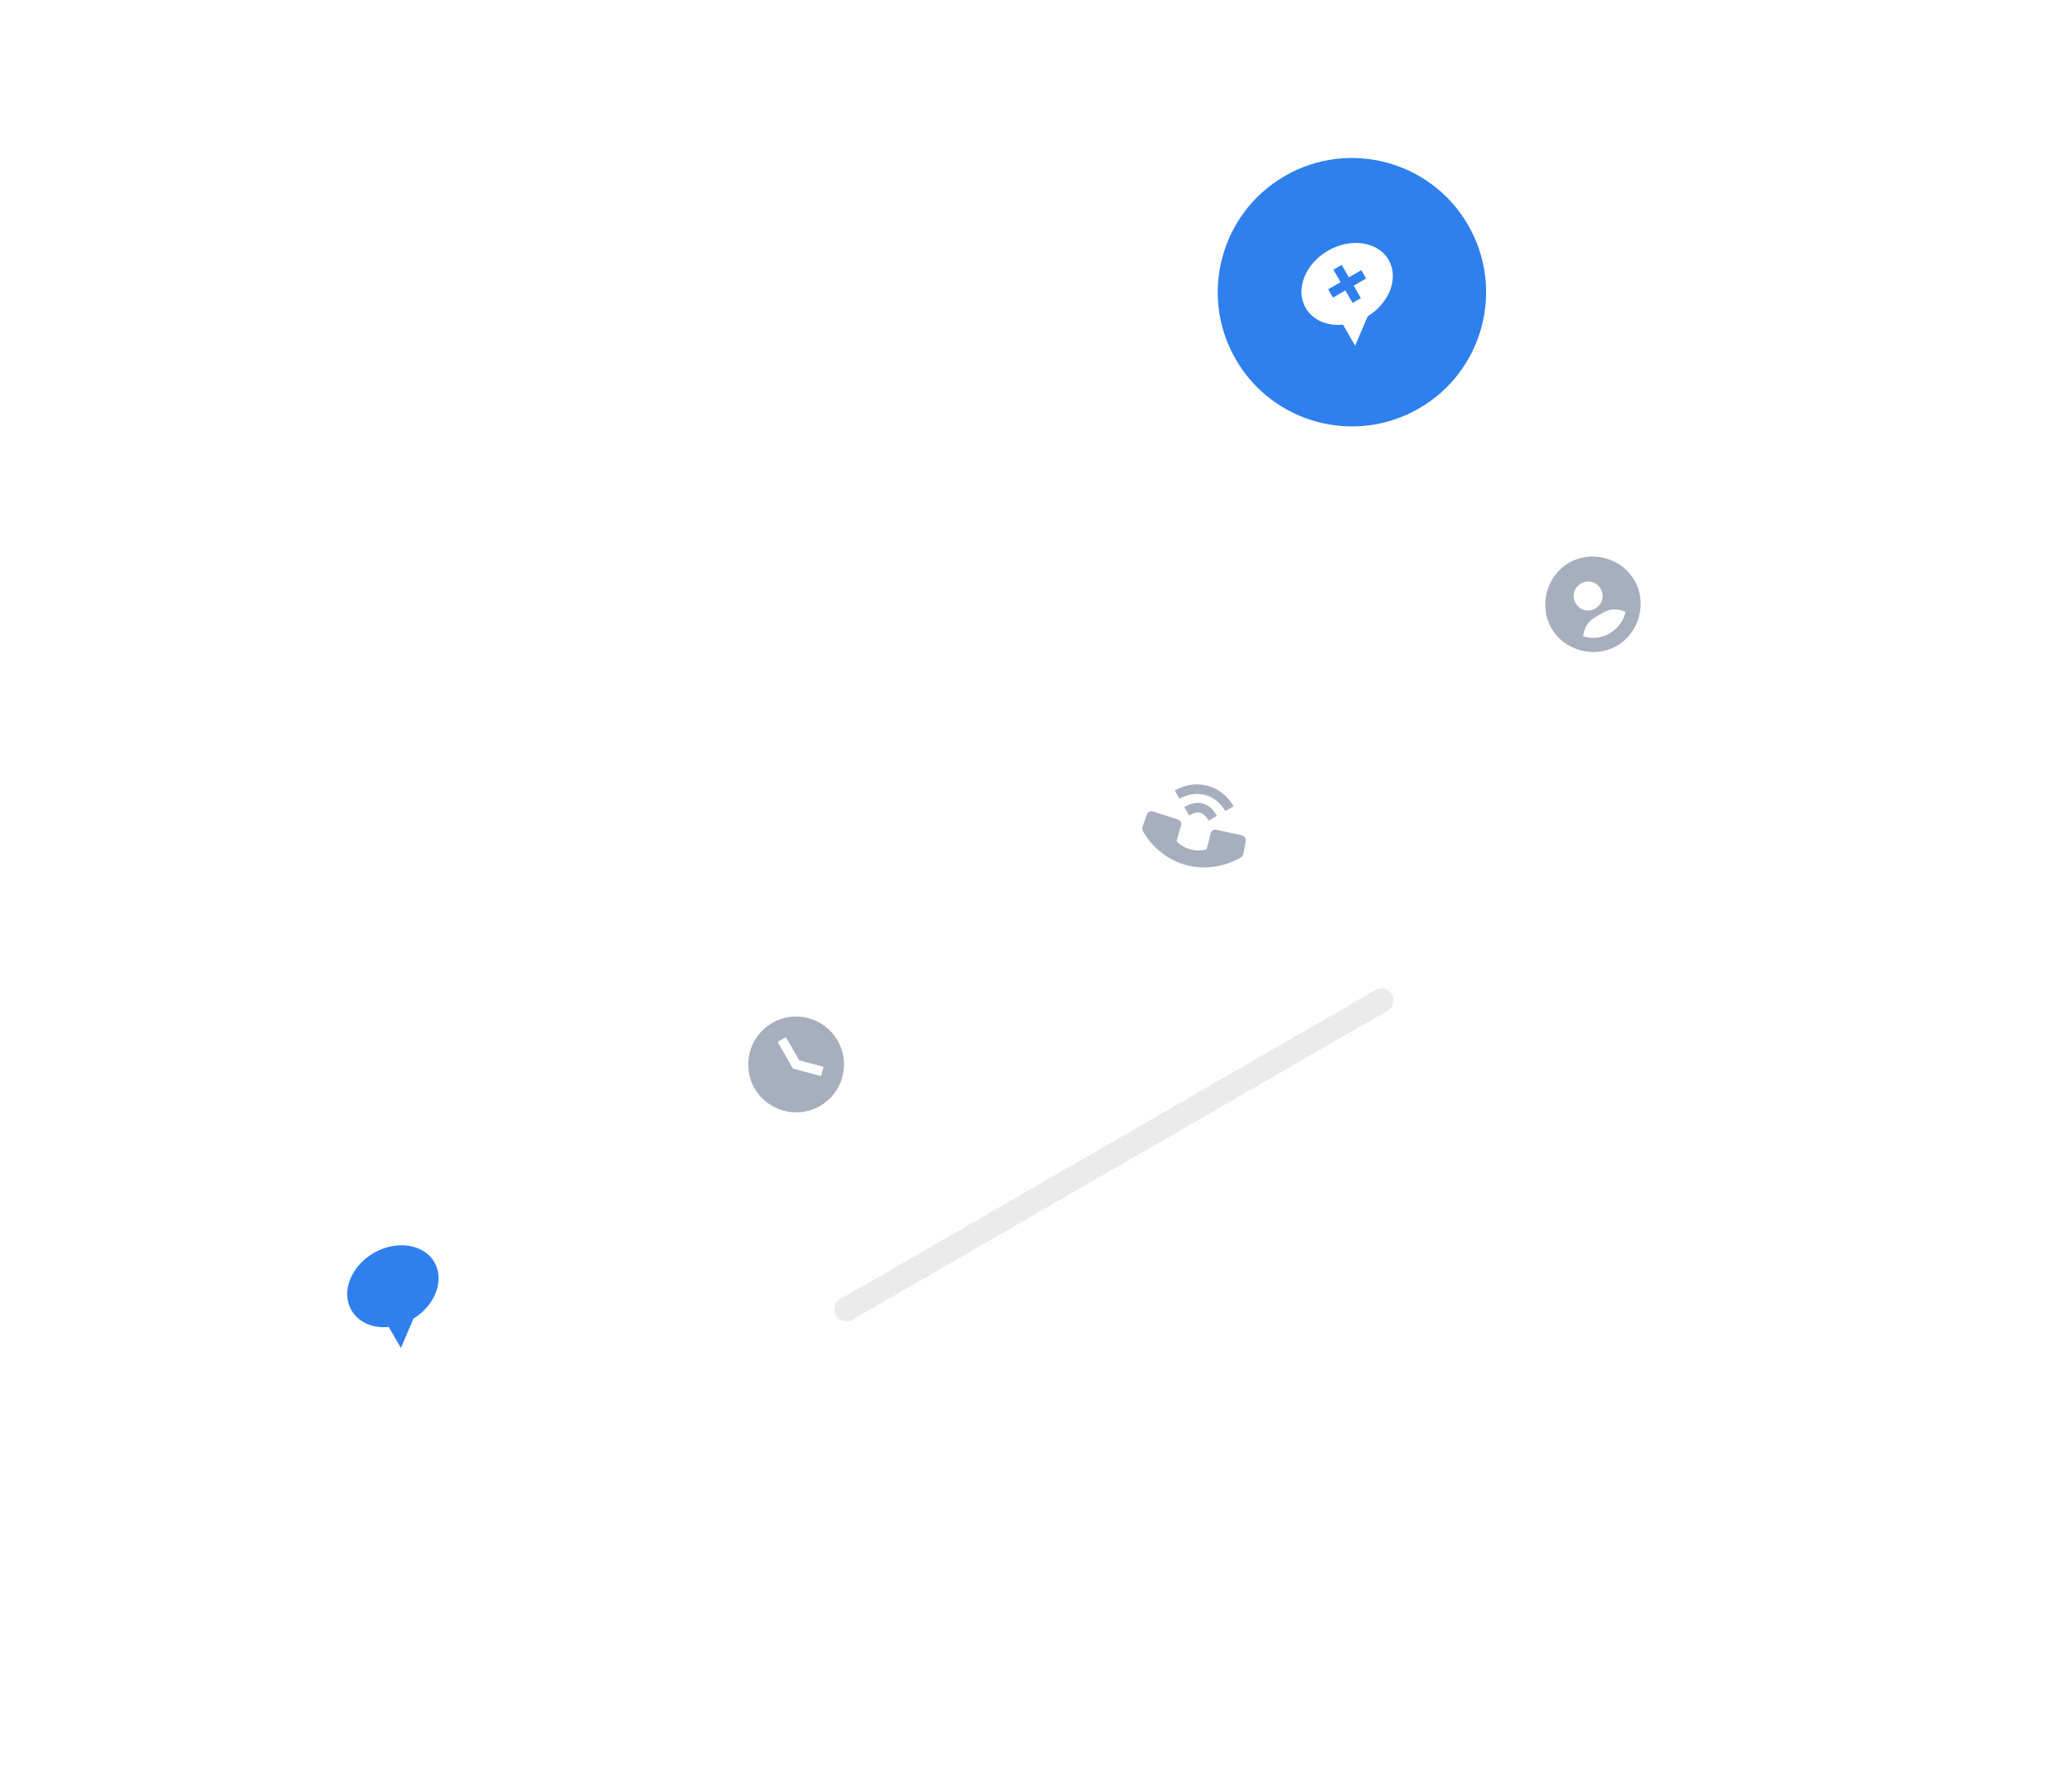 <svg width="403" height="344" viewBox="0 0 403 344" fill="none" xmlns="http://www.w3.org/2000/svg">
<g filter="url(#filter0_d_72_248)">
<rect x="30.182" y="252.058" width="349.531" height="80.159" transform="rotate(-30 30.182 252.058)" fill="white"/>
</g>
<g clip-path="url(#clip0_72_248)">
<path d="M72.689 243.661C68.238 246.23 66.29 251.218 68.346 254.779C69.701 257.126 72.448 258.346 75.613 258.046L77.974 262.135L80.418 256.413C84.676 253.801 86.503 248.945 84.49 245.458C82.434 241.897 77.14 241.091 72.689 243.661Z" fill="#2F80ED"/>
</g>
<g opacity="0.5" clip-path="url(#clip1_72_248)">
<path d="M305.165 109.44C300.789 111.967 299.227 117.797 301.754 122.173C304.28 126.549 310.11 128.111 314.486 125.584C318.862 123.058 320.424 117.228 317.898 112.852C315.371 108.476 309.541 106.914 305.165 109.44ZM307.496 113.476C308.89 112.671 310.51 113.105 311.315 114.5C312.121 115.895 311.686 117.515 310.292 118.32C308.899 119.124 307.277 118.691 306.472 117.296C305.667 115.901 306.102 114.281 307.496 113.476ZM307.928 123.744C308.037 122.26 308.834 120.853 310.217 120.055L311.832 119.122C313.215 118.324 314.832 118.337 316.171 118.985C315.777 120.685 314.715 122.224 313.088 123.163C311.462 124.102 309.597 124.253 307.928 123.744Z" fill="#4F5E7B"/>
</g>
<g opacity="0.5" clip-path="url(#clip2_72_248)">
<path d="M238.325 157.716L239.94 156.784C237.549 152.643 232.619 151.325 228.473 153.719L229.405 155.333C232.684 153.44 236.435 154.442 238.325 157.716Z" fill="#4F5E7B"/>
<path d="M231.277 158.558C232.974 157.578 234.116 157.884 235.097 159.581L236.711 158.649C235.208 156.046 232.948 155.44 230.345 156.943L231.277 158.558ZM236.576 161.357C236.339 161.305 236.092 161.348 235.886 161.475C235.68 161.602 235.532 161.805 235.473 162.04L234.688 165.141C234.172 165.321 233.069 165.569 231.553 165.165C230.035 164.757 229.202 163.989 228.849 163.577L229.718 160.498C229.784 160.265 229.757 160.016 229.643 159.803C229.528 159.589 229.335 159.429 229.105 159.355L224.229 157.798C223.998 157.724 223.747 157.743 223.53 157.851C223.312 157.959 223.146 158.147 223.065 158.376L222.181 160.889C222.122 161.11 222.147 161.344 222.249 161.548C222.354 161.757 224.883 166.671 230.73 168.239C235.831 169.605 240.018 167.503 241.133 166.859C241.296 166.765 241.394 166.702 241.419 166.685C241.61 166.56 241.748 166.369 241.807 166.148L242.296 163.529C242.341 163.29 242.291 163.044 242.157 162.842C242.023 162.64 241.816 162.498 241.579 162.446L236.576 161.357V161.357Z" fill="#4F5E7B"/>
</g>
<g opacity="0.5" clip-path="url(#clip3_72_248)">
<path d="M150.181 198.92C145.73 201.49 144.2 207.202 146.77 211.653C149.339 216.104 155.051 217.634 159.502 215.065C163.953 212.495 165.484 206.783 162.914 202.332C160.344 197.881 154.632 196.351 150.181 198.92ZM159.694 209.257L154.228 207.793L151.238 202.615L152.853 201.683L155.456 206.192L160.176 207.457L159.694 209.257V209.257Z" fill="#4F5E7B"/>
</g>
<g filter="url(#filter1_d_72_248)">
<circle cx="262.947" cy="53.094" r="26.098" transform="rotate(-30 262.947 53.094)" fill="#2F80ED"/>
<g clip-path="url(#clip4_72_248)">
<path d="M258.287 45.022C253.836 47.592 251.888 52.58 253.943 56.14C255.298 58.487 258.045 59.708 261.211 59.407L263.572 63.497L266.016 57.775C270.274 55.164 272.101 50.307 270.088 46.819C268.032 43.259 262.738 42.452 258.287 45.022ZM265.71 50.423L263.289 51.821L264.687 54.243L263.073 55.175L261.674 52.753L259.253 54.151L258.321 52.537L260.742 51.139L259.344 48.717L260.959 47.785L262.357 50.207L264.778 48.809L265.71 50.423Z" fill="white"/>
</g>
</g>
<path opacity="0.1" fill-rule="evenodd" clip-rule="evenodd" d="M162.574 255.804C161.931 254.69 162.312 253.264 163.427 252.621L267.557 192.502C268.671 191.858 270.096 192.24 270.74 193.355V193.355C271.383 194.469 271.002 195.894 269.887 196.538L165.757 256.657C164.643 257.301 163.218 256.919 162.574 255.804V255.804Z" fill="#333333"/>
<defs>
<filter id="filter0_d_72_248" x="0.355" y="40.009" width="402.436" height="303.839" filterUnits="userSpaceOnUse" color-interpolation-filters="sRGB">
<feFlood flood-opacity="0" result="BackgroundImageFix"/>
<feColorMatrix in="SourceAlpha" type="matrix" values="0 0 0 0 0 0 0 0 0 0 0 0 0 0 0 0 0 0 127 0" result="hardAlpha"/>
<feOffset dy="-7.457"/>
<feGaussianBlur stdDeviation="14.913"/>
<feColorMatrix type="matrix" values="0 0 0 0 0.276 0 0 0 0 0.377 0 0 0 0 0.529 0 0 0 0.1 0"/>
<feBlend mode="normal" in2="BackgroundImageFix" result="effect1_dropShadow_72_248"/>
<feBlend mode="normal" in="SourceGraphic" in2="effect1_dropShadow_72_248" result="shape"/>
</filter>
<filter id="filter1_d_72_248" x="207.018" y="0.893" width="111.859" height="111.859" filterUnits="userSpaceOnUse" color-interpolation-filters="sRGB">
<feFlood flood-opacity="0" result="BackgroundImageFix"/>
<feColorMatrix in="SourceAlpha" type="matrix" values="0 0 0 0 0 0 0 0 0 0 0 0 0 0 0 0 0 0 127 0" result="hardAlpha"/>
<feOffset dy="3.728"/>
<feGaussianBlur stdDeviation="14.913"/>
<feColorMatrix type="matrix" values="0 0 0 0 0.275 0 0 0 0 0.376 0 0 0 0 0.529 0 0 0 0.25 0"/>
<feBlend mode="normal" in2="BackgroundImageFix" result="effect1_dropShadow_72_248"/>
<feBlend mode="normal" in="SourceGraphic" in2="effect1_dropShadow_72_248" result="shape"/>
</filter>
<clipPath id="clip0_72_248">
<rect width="22.37" height="22.37" fill="white" transform="translate(62.071 247.638) rotate(-30)"/>
</clipPath>
<clipPath id="clip1_72_248">
<rect width="22.37" height="22.37" fill="white" transform="translate(294.547 113.418) rotate(-30)"/>
</clipPath>
<clipPath id="clip2_72_248">
<rect width="22.37" height="22.37" fill="white" transform="translate(217.055 158.158) rotate(-30)"/>
</clipPath>
<clipPath id="clip3_72_248">
<rect width="22.37" height="22.37" fill="white" transform="translate(139.563 202.898) rotate(-30)"/>
</clipPath>
<clipPath id="clip4_72_248">
<rect width="22.37" height="22.37" fill="white" transform="translate(247.669 49) rotate(-30)"/>
</clipPath>
</defs>
</svg>
